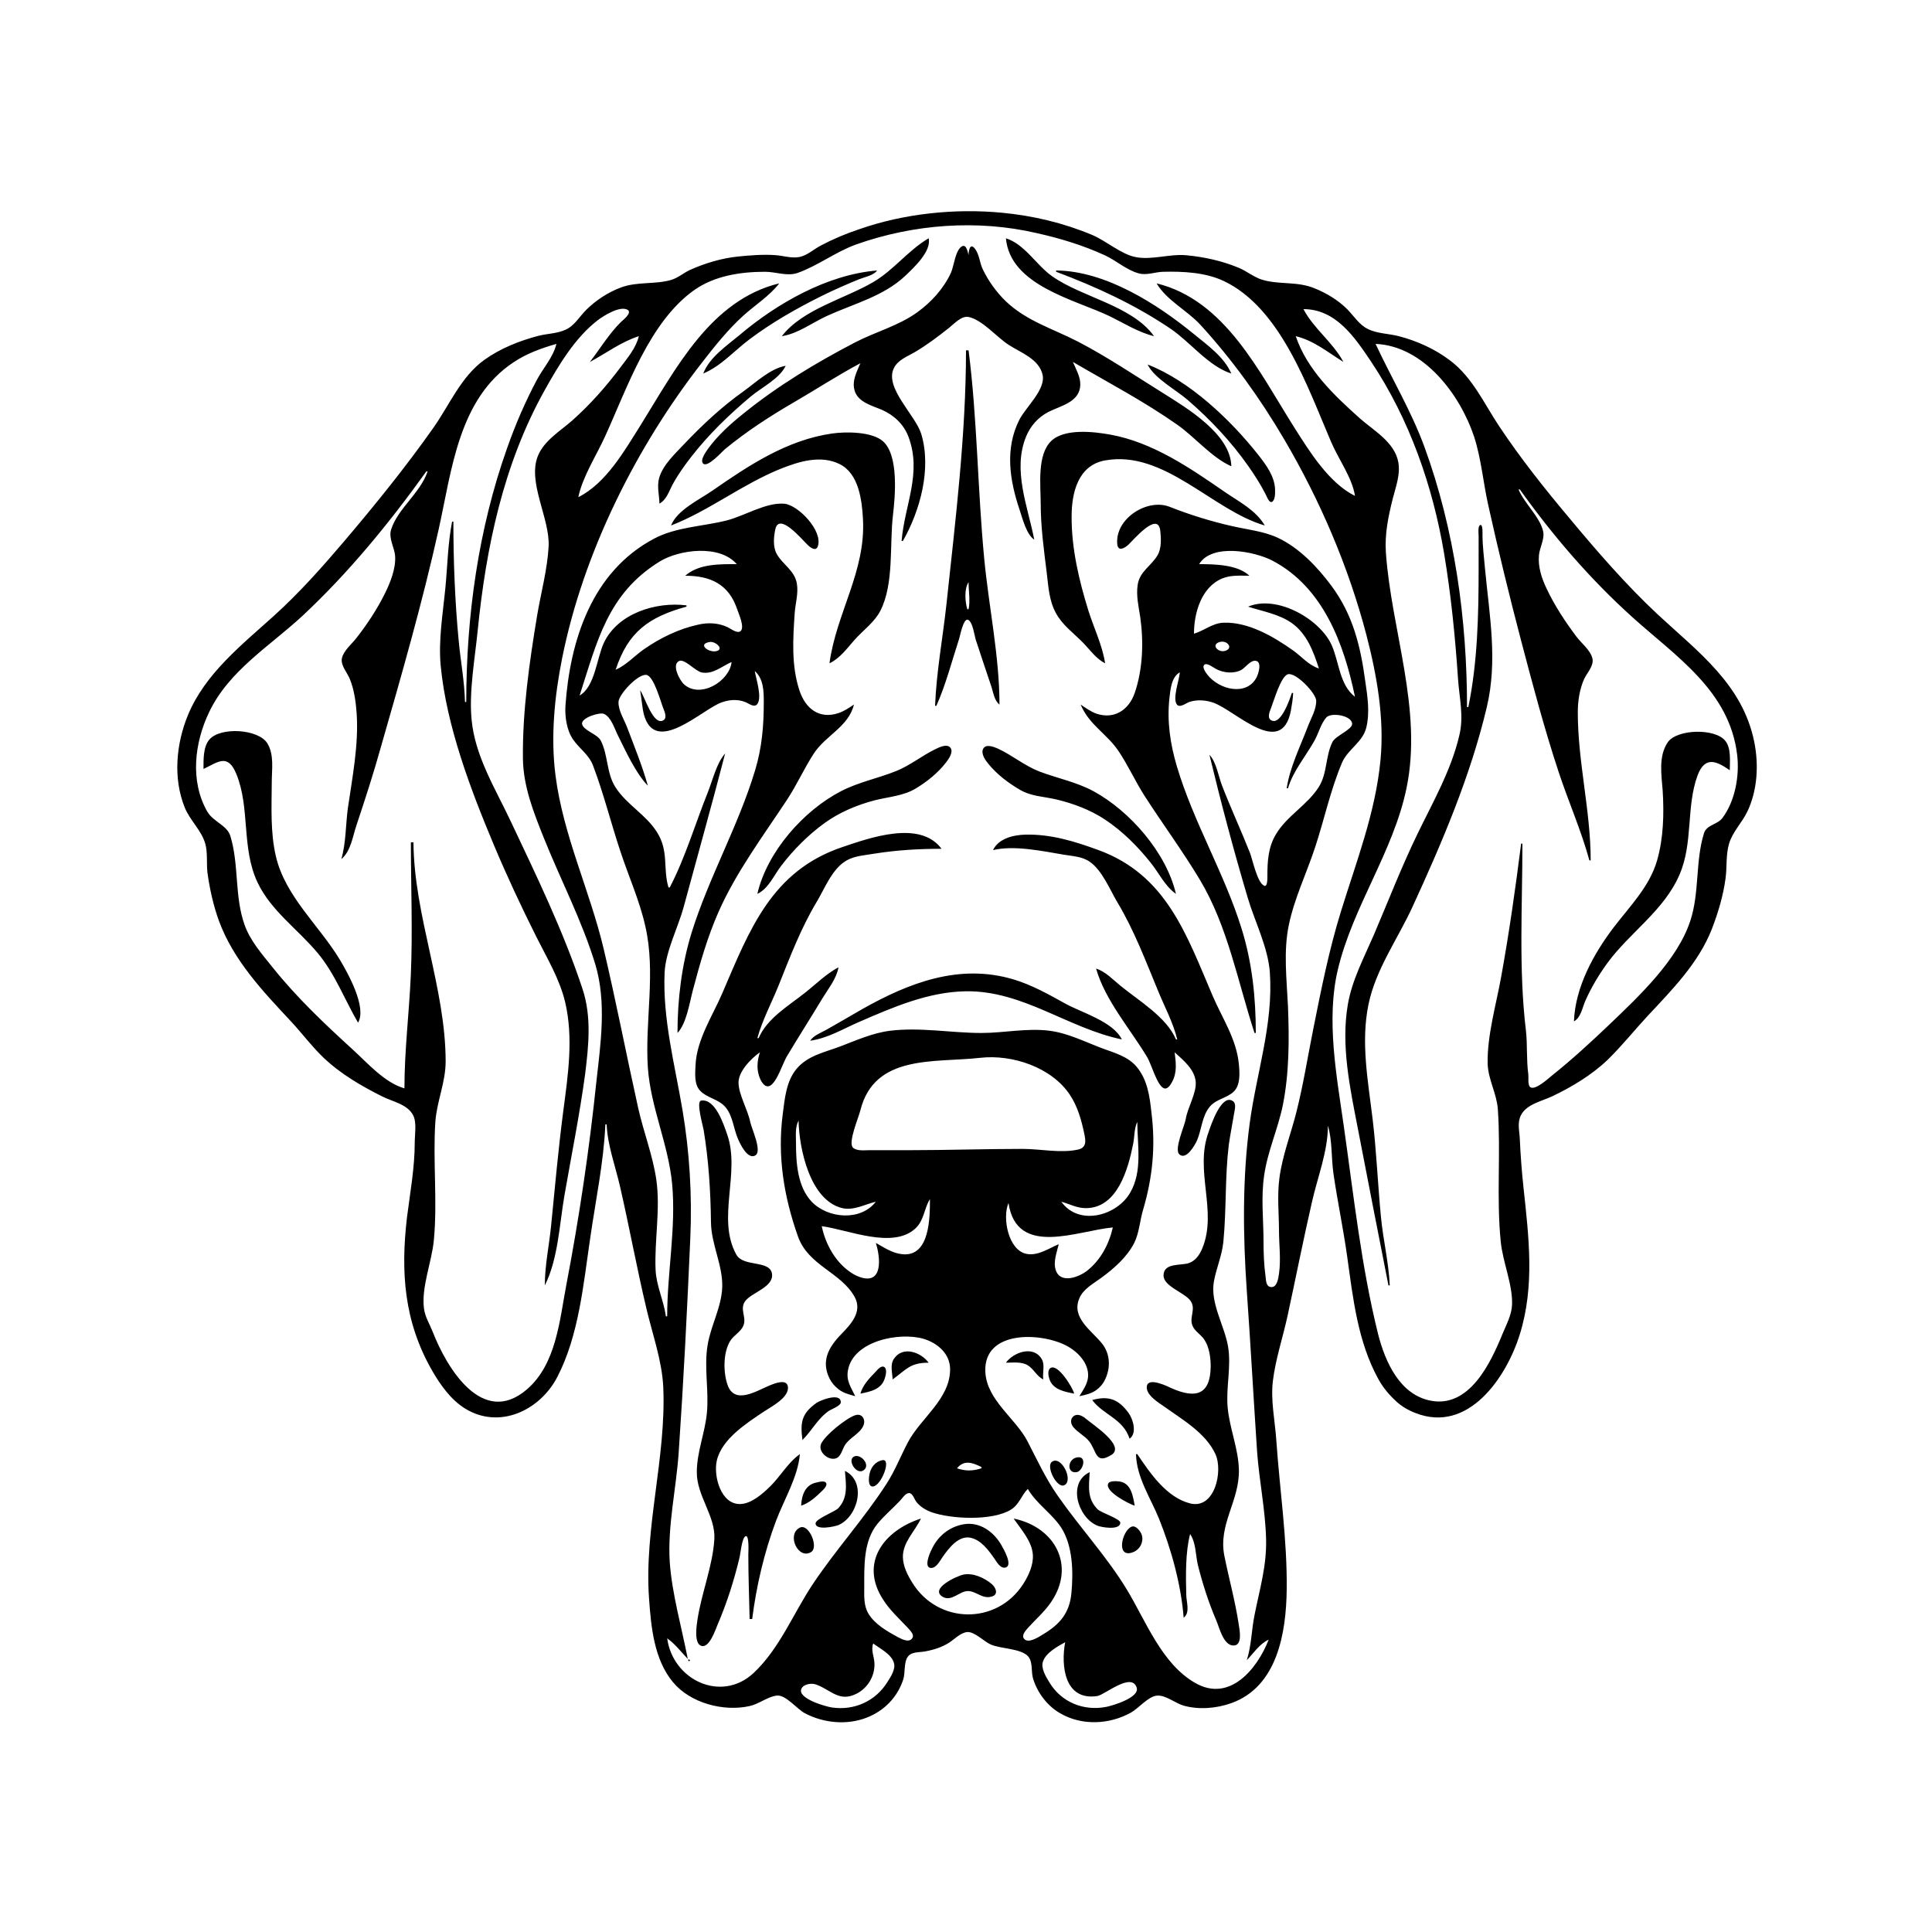 <?xml version="1.0" encoding="UTF-8"?>
<svg xmlns="http://www.w3.org/2000/svg" xmlns:xlink="http://www.w3.org/1999/xlink" width="1500pt" height="1500pt" viewBox="0 0 1500 1500" version="1.1">
<g id="surface1">
<path style=" stroke:none;fill-rule:nonzero;fill:rgb(0%,0%,0%);fill-opacity:1;" d="M 470 873 L 471 873 C 471.703 889.352 477.719 905.18 481.348 921 C 488.594 952.578 494.41 984.473 501.883 1016 C 506.598 1036 514 1056.453 514.961 1077 C 517.355 1131.695 500 1186.449 503.91 1241 C 505.449 1263 507.777 1288.359 522.469 1306 C 536 1322.332 561.73 1329.109 582 1324.574 C 589.242 1323 595.871 1317.371 603 1316.449 C 610 1315.535 618.793 1327 625 1330.215 C 639.523 1337.828 657.547 1339.574 673 1333.535 C 686.469 1328.27 696.719 1317.832 701.25 1304 C 703 1298.633 701.531 1290.801 704.859 1286.227 C 707.758 1282.246 713.676 1283.023 718 1282.195 C 724.652 1281 731.227 1279 737 1275.289 C 741 1272.695 745.672 1267.762 750.715 1267.141 C 756.281 1266.457 763.949 1274.379 769 1276.691 C 776.805 1280.266 793 1279.719 798.438 1286.227 C 802 1290.766 800.48 1297.68 802 1303 C 805.254 1314 813 1324.371 823 1330.121 C 839.805 1340 861.238 1339 878 1329.688 C 884 1326.371 891.234 1317.32 898 1316.504 C 904.672 1315.695 912.641 1322.469 919 1324.254 C 930.855 1327.582 944.477 1326.418 956 1322.301 C 991.773 1309.527 998.598 1267.66 998.996 1234 C 999.453 1195.438 993.543 1156.445 990.91 1118 C 989.871 1102.824 986.414 1087.258 988.285 1072 C 990.352 1055.176 995.941 1038.551 999.574 1022 C 1006 992.367 1011.863 962.574 1018.652 933 C 1023 913.781 1030.945 894 1031 874 C 1034.465 885.609 1033.535 899 1035.27 911 C 1038.355 932.406 1042.859 953.59 1045.871 975 C 1050.477 1007.762 1054 1041.535 1070.312 1071 C 1073.867 1077.469 1078.578 1083 1084 1088 C 1088.332 1092 1093.527 1095 1099 1097.074 C 1140 1113.203 1169.59 1069.414 1179.973 1036 C 1191.684 998.32 1186.945 960.395 1182.836 922 C 1181.473 909.293 1180.52 896.758 1179.961 884 C 1179.691 878 1177.91 872 1180.77 866.016 C 1184.98 857.348 1197 855 1205 851.219 C 1220.223 844.035 1235.797 834.625 1248 823 C 1259 812.293 1268.594 800.266 1279 789 C 1298.18 768.508 1318.875 747.625 1329.188 721 C 1334 708.543 1337.926 695.266 1339.711 682 C 1340.902 673.152 1339.879 663.559 1342.441 655 C 1345.227 645.695 1352.559 638.672 1356.68 630 C 1364.512 613.512 1365.574 593.699 1361.996 576 C 1352.957 531.324 1318.488 506.242 1287 477 C 1262.227 453.832 1239.898 428 1218.246 402 C 1199 379.098 1180.547 355.828 1164 331 C 1152.242 313.355 1143.293 293.055 1126 280 C 1114.383 271.062 1100 264.602 1086 261 C 1078.32 259 1069 259 1062 255.43 C 1055.277 252.145 1051 245.18 1045.961 240.039 C 1038.906 233 1030 227.672 1021 224 C 1007.324 218.176 993.398 221.238 980 217.199 C 973.652 215.285 968 210.57 962 208.012 C 948.77 202.52 935.219 199.523 921 198.172 C 908.316 197 894.199 202 882 199.656 C 870.652 197.617 858.871 187 848 182.426 C 825.605 173.027 802 167.469 778 165.172 C 741.332 161.68 701.918 165.758 667 178 C 656.664 181.441 646.668 185.645 637 190.781 C 631.746 193.57 626.902 198.129 621 199.465 C 615 200.82 608 198.504 602 198.09 C 592.344 197.43 582.594 198.195 573 199.168 C 560.367 200.453 547.562 204.289 536 209.438 C 530.859 211.727 526.449 215.797 521 217.363 C 508.422 221 494.852 218.441 482 223.23 C 472 227 462.844 233 455.285 240.426 C 449.988 245.645 446 253 439 256.031 C 432.508 259 424.832 259 418 260.734 C 403.246 264.617 388.453 270.484 376 279.43 C 357.996 292.359 349 314.324 336.574 332 C 314.738 363 291 392.23 266.578 421 C 249.754 440.75 232.266 460.398 213 477.828 C 187.883 500.559 159.375 522.797 146 555 C 136.738 577.352 134.211 604.199 143.453 627 C 147.488 637 156.422 644.645 159.363 655 C 161.27 661.719 160.305 670 161 677 C 162.703 689.766 165.625 703 170 715 C 181.289 745.652 204 769.539 225.91 793 C 234.43 802.16 241.949 812.297 251 821 C 264.367 833.766 280.531 843.184 297 851.398 C 304.934 855.355 316.48 857.367 320.82 866 C 323.668 871.664 322 880.809 322 887 C 322 906.395 318.457 925.773 316 945 C 311 987.543 313.625 1026 335.426 1064 C 341.762 1075.062 349.984 1086.695 361 1093.531 C 387.645 1110.07 419.227 1095.121 432.742 1069 C 449.496 1036.621 453 996.633 458.27 961 C 462.438 932.074 468.746 902.18 470 873 M 1052 385 C 1031.766 375 1016.691 350.516 1004.945 332 C 977.566 288.828 951.336 233.141 898 220 C 905.609 233.059 921.664 241 931.828 252.004 C 956.746 279.215 978.301 309.188 996.988 341 C 1024.875 388.473 1046.891 439.703 1060.883 493 C 1069 524.199 1074.914 557.609 1071.828 590 C 1067.926 631.027 1053 669 1041 708 C 1031.789 737.723 1025.699 768.508 1019.602 799 C 1015.336 820.32 1011.902 842 1006.625 863 C 1002.285 880.355 995.562 897.164 993.285 915 C 991.551 928.586 992.934 941.461 993 955 C 993 966.461 994.621 977.586 993 989 C 992.516 992.398 991.441 1000.59 986 999.109 C 982.793 998.18 982.953 993.727 982.574 991 C 981.355 982.176 981 973 981 964 C 981 947 978.957 930.07 981.43 913 C 984 894.168 992.199 876.613 995.996 858 C 1001 833.035 1001 806.395 999.961 781 C 999 760.172 996.344 738.645 1000.664 718 C 1004.988 697.363 1014.406 678 1021 658 C 1028.203 636.18 1033 613.16 1042 592 C 1046.551 581.629 1057.965 576.297 1060.762 565 C 1063.652 553.305 1061.766 540.723 1060 529 C 1056.328 501.727 1050.473 477.477 1033.844 455 C 1023 440.348 1008.754 425.305 992 417.488 C 981.309 412.504 968.449 411.156 957 408.574 C 940.34 404.82 923.867 399.715 908 393.449 C 891 386.777 866 402.324 867.398 422 C 867.828 428.598 872.824 425.77 876 423 C 880 419.215 899 396.574 900.824 412.004 C 901.516 418 901.852 425.703 898.773 431 C 893.875 439.418 884.836 443.609 883.301 454 C 882 462.16 884 471 885.27 479 C 888 498.273 887.355 519.422 880.996 538 C 876.406 551.41 864.828 558.801 851 554 C 846.633 552.348 842.812 549.57 839 547 C 845.582 562.809 859.219 569.516 868.328 583 C 875.895 594.195 881.383 606.645 888.691 618 C 902.73 639.809 918.203 660.754 931.551 683 C 953.27 719.195 961 762.258 974 802 L 975 802 C 975 774.488 972.18 747.398 963.973 721 C 950.527 677.727 926.684 638.5 913.723 595 C 908.586 577.766 905.934 560 907.949 542 C 908.719 535.168 909.473 525.703 916 522 C 915.762 527.559 909.824 543 914 547.289 C 916.199 549.57 920.812 546 923 545.129 C 928.98 543 936 543.449 942 545.547 C 959.324 551.652 994.785 589 1002.191 552 C 1003 547.418 1003.801 542.668 1004 538 L 1003 538 C 1001.512 542.398 994.34 564.168 986.605 559 C 983.801 557.016 985.797 552.336 986.734 550 C 988.852 544.723 994.367 525 1000 523.461 C 1006.332 522 1021.68 538.199 1021.902 544 C 1022 551 1017.789 557.734 1015.426 564 C 1009.645 579.312 1001.398 595.746 999 612 L 1000 612 C 1003.805 598.824 1013.898 587 1020.574 575 C 1023.754 569.34 1025.402 562.133 1029.637 557.148 C 1033.363 552.762 1049.793 555.477 1049.793 562.109 C 1049.793 566.406 1036.93 571.316 1034.559 576 C 1028.969 587.047 1030.629 600.371 1023.906 611 C 1014.891 625.254 999 633.426 990.477 648 C 984.582 658 984 668.801 984 680 C 983.992 681.203 984.293 689.035 981.422 687.652 C 976 685.094 972.527 667.359 970.398 662 C 963.477 644.551 955.594 627.508 948.812 610 C 945.988 602.711 944.367 591.656 939 586 C 947.941 623.137 957.836 660.324 968.723 697 C 974.227 715.559 984.551 735.617 985.91 755 C 988.703 795 975.539 833 970.281 872 C 964.52 914.785 965 959.02 968 1002 C 970.941 1043.656 973.223 1085.34 976 1127 C 977.648 1149.656 982.43 1172.297 982.984 1195 C 983.496 1216 978 1233.746 974 1254 C 971.637 1265.695 971.645 1277.527 968 1289 C 973.328 1283.43 977.875 1276.324 985 1273 C 976.191 1295.699 954.734 1322 928 1306.66 C 901.875 1291.801 889.656 1258.461 874.797 1234 C 859.324 1208.527 838.766 1186.391 821.719 1162 C 812 1148.277 805.391 1133.785 797.742 1119 C 788.367 1101 765.996 1087 765 1065 C 763.617 1032.602 808 1034.309 828 1044.785 C 836.613 1049.301 845.582 1058.395 844.773 1069 C 844.355 1074.496 840.789 1079.441 838 1084 C 842.5 1083.07 847.18 1082.055 850.996 1079.352 C 854 1077.219 856.496 1074.34 858 1071 C 862.453 1061.766 861.953 1051 855.531 1043 C 847.461 1033.008 831.551 1023.062 837.996 1008 C 841 1000.754 848.941 996.586 855 992.117 C 864.746 985 875 976.035 880.621 965 C 884.531 957.129 885 947.422 887.574 939 C 894.883 914 897.25 890 894 864 C 892.633 851.281 890.941 838.227 882.332 828.09 C 875.668 820.242 865.289 817.426 856 814 C 842.602 809 829.344 802.152 815 800.289 C 797.445 798.008 779.555 802 762 802 C 738.297 802 714.637 797.375 691 800.285 C 677.324 802 664.766 807.762 652 812.574 C 639.93 817.125 626.977 819.562 618.328 830 C 610.375 839.602 609.262 853.113 607.719 865 C 603.465 897.746 608.598 929.059 619.547 960 C 627.594 982.738 653 987.719 663.582 1007 C 669.801 1018.438 660.57 1028.242 653 1036 C 643.453 1045.816 637.395 1056.562 643.914 1070 C 645.555 1073.379 648 1076.289 651 1078.605 C 654.816 1081.602 659.434 1082.703 664 1084 C 660.707 1077.035 656.895 1072.16 658.328 1064 C 662.371 1041 698.195 1034 717 1039.441 C 727.891 1042.688 737.621 1051 737.66 1063 C 737.734 1086.246 714.691 1101.051 704.785 1120 C 699.195 1130.688 694.879 1141.801 688.309 1152 C 670.828 1179.141 648.898 1203.137 631 1230 C 615.855 1252.73 605.297 1280.02 585 1299 C 559.898 1322.273 522.355 1304.32 518 1272 C 524.246 1276.402 528.754 1282.52 534 1288 C 529.289 1263.715 521.773 1237.59 520 1213 C 518.168 1185 524.992 1156 526.91 1128 C 530.723 1072.379 533.523 1016.688 535.961 961 C 537.402 928.094 535.391 894.457 529.918 862 C 523.941 826.535 514.395 791.258 516 755 C 516.785 738.566 526.512 720.012 530.848 704 C 541.598 664.309 552.699 624.805 563 585 C 556.375 592.359 553.281 605.805 549.602 615 C 539.93 639.156 532 666.039 520 689 L 519 689 C 514.547 674 519.477 660.766 510 646 C 501.496 632.379 486.301 624.633 477.711 611 C 470.797 600.027 472.207 586.332 466.441 575.004 C 463.77 569.754 452.707 567.203 451.922 562.027 C 451.207 557.324 465.504 552.742 468.957 554.273 C 474.547 556.75 477.203 566 479.754 571 C 485.836 583.133 493.559 600.355 503 610 C 498.629 594.594 492.672 580 487 565 C 484.734 558.828 479.992 551.781 480.203 545 C 480.395 539 495.387 523 501.891 524 C 507.715 525 513 545 514.996 550 C 515.895 552.324 518 557 515.395 559 C 507.211 564.727 500.215 539.641 497 536 C 498.172 542.281 498.469 549 500 555 C 508.871 586.738 544.848 551 560 545.441 C 566.277 543.152 572.711 542.645 579 545.219 C 581.496 546.242 585.676 549.73 587.973 546.629 C 591.855 541.387 587 527 586 521 C 592.832 527 593 536.594 593 545 C 593 563.426 591.629 580.246 586.281 598 C 573.246 641.273 550.43 681 537 724 C 529.242 749.043 526 776 526 802 C 533 794.59 535.293 778.809 537.883 769 C 543.332 748.371 549.219 727.547 557.863 708 C 571.543 677.059 592.453 649.125 610.996 621 C 618.648 609.395 624.312 596.625 631.863 585 C 640.938 571.031 658.922 564.156 663 547 C 659.176 549.578 655.414 552.164 651 553.637 C 635.914 558.664 625.258 550 620.672 536 C 614.293 516.645 615.66 496 617 476 C 617.551 468.324 620 460.754 618.672 453 C 616.879 442.785 607.684 438.43 603 430 C 600 424.414 600.668 417.02 601.938 411.004 C 604.848 397.242 622.801 419.09 627 423 C 629 425 633.578 428.578 635 424 C 638.914 412 619.73 392.109 609 391.105 C 594.926 389.793 577.707 400.695 564 404.129 C 545.59 408.734 525 409.141 508 418.121 C 459.461 443.707 442.539 497.332 439 548 C 438.512 556.484 440 567 444.852 574 C 449.672 581.156 457 585.668 460.293 594 C 468.66 616 474.266 638.793 481.668 661 C 488 680.328 496.535 699.098 501 719 C 509.359 755 500.598 792.668 503 829 C 505.195 859.727 518.902 888.371 521.828 919 C 525 953.473 518 987.586 518 1022 L 517 1022 C 515.355 1009.797 509.586 998.449 509 986 C 508 963 512.855 939 509.57 916 C 506.832 897 499.602 878.816 495.426 860 C 486.328 819.039 478.434 778 468.766 737 C 458 691.52 437.246 648.691 431.285 602 C 427.438 572 430.516 540.668 436.449 511 C 452.883 429 494 346.797 545.426 281 C 555 268.621 565.348 255.715 577 245.172 C 586 237 597.59 229.691 605 220 C 551.668 233 524.629 286.32 497.426 330 C 485 349.711 470.57 375.258 449 386 C 452.355 370 462.863 354 469.691 339 C 486.844 301.539 504 250 539 225.211 C 554.781 214.094 575 211.008 594 211.008 C 602.184 211.008 611 214.629 619 212 C 634.77 206.488 648.93 195.414 665 189.691 C 709.465 174 758.875 170.281 805 181 C 823.184 185.07 841 190.461 858 198.309 C 866.805 202.383 874.555 209.641 884 212.207 C 890 214 896.82 211.164 903 211.016 C 918.5 210.637 935.766 211.438 950 218.121 C 994.312 239 1015.383 301 1033.422 343 C 1039 356.156 1049.895 371 1052 385 M 721 185 C 705 194.434 693.969 209.648 678 219 C 655.922 232 623.215 240 607 261 C 619.426 259.137 630.719 250.473 642 245.309 C 662.723 235.82 686 230.129 703 214 C 709.48 207.773 723.305 195.133 721 185 M 781 185 C 784.215 221.578 834.191 232.512 861 245.254 C 872 250.555 883.984 258.145 896 261 C 878.809 237.117 840.316 231.012 817 214.562 C 804.664 206 795.801 189.723 781 185 M 668 282 C 665.223 288.676 661.371 295.469 663.434 303 C 665.996 312.367 677.355 315 685 318.312 C 694.238 322.512 701.621 329.383 705.293 339 C 716 367.445 702.297 392 700 420 L 701 420 C 714.477 396.32 723.324 363.816 715.277 337 C 710.902 322.414 686.641 301.223 693.922 286.004 C 697 279.477 704 277.031 710 273.547 C 719.434 268 728.426 261.246 737 254.398 C 740.84 251.336 746.535 245 752 246.094 C 762.473 248.184 774 261.832 783 267.656 C 792.461 273.812 806.688 278.652 809.465 291 C 812 302.547 796.254 316.23 791.371 326 C 780 348.559 783.941 373.074 791.668 396 C 793.926 402.703 796.957 415.008 803 419 C 797.984 393.137 786 365.016 796.629 339 C 800 330.715 805.988 324 814 319.809 C 823.523 315.004 838.219 312.266 838.734 299 C 838.984 292.617 835.363 286.684 833 281 C 860.324 297 888 311.473 914 329.723 C 927.727 339.355 940.809 355.32 956 362 C 955.469 337.105 921.789 317 903 305.191 C 881.426 291.746 859.57 277 837 265.258 C 817.598 255.246 797.223 249.383 781 234 C 773.734 227 767.309 218.098 762.984 209 C 760.609 204.004 760.391 197.66 757 193.168 C 753 188 752 195 752 198 C 751.316 196.016 750.48 189.508 747 191.176 C 741.621 194 740.629 207 738.219 212 C 732.484 224.234 722.941 234.715 712 242.57 C 697.363 253.086 679.82 257.57 664 265.785 C 633.805 281.465 603.434 299.762 577 321.262 C 567 329.273 557.676 337.688 550 348 C 548.625 350.105 542.992 357.227 546 360 C 549.641 363.086 560.508 350.664 563 348.613 C 579.5 335.035 597.547 323.293 616 312.574 C 633.344 302.504 650.301 291.422 668 282 M 546 290 C 560 284.117 570 272.367 582 263.375 C 598.98 250.613 618 239.734 637 230.246 C 646.824 225.336 656.801 221 667 216.801 C 671.445 215.023 678 214 681 210 C 642.191 213.168 603 235.684 574 260.273 C 564 268.629 550.738 277.508 546 290 M 820 210 L 820 211 C 851.332 222.824 881 236.402 909 255.344 C 924.195 265.684 938.328 284.406 956 290 C 950.344 277.062 937.621 268.133 927 259.426 C 898.5 236.062 858.387 210.316 820 210 M 458 281 C 470.742 274.219 482 265.512 496 261 C 493.82 270.098 487.383 277.645 481.871 285 C 470.668 300 458 314.367 444 326.715 C 434.773 334.809 422.391 342.117 417.613 354 C 409.375 374.496 426.91 402.262 425.961 424 C 425 442.18 420 460.105 417 478 C 411 514.316 405.566 552.176 406 589 C 406.258 610.379 414.18 630.445 422 650 C 435.215 683.031 451.992 715 462.281 749 C 471 778.34 466.367 810.109 463 840 C 457.57 892.246 449.695 945.383 439.805 997 C 434.477 1024.781 431.992 1059.082 409 1078.789 C 374.473 1108.387 346.773 1061.785 335.938 1034 C 333.641 1028.113 329.977 1022.367 329.184 1016 C 327 999.352 335.227 979.832 336.828 963 C 339.742 932.438 335.996 901.586 338 871 C 339.199 854.805 346 840.379 346 824 C 345.91 767 321.473 711.191 321 654 L 319 654 C 319 688.387 320.465 722.613 318.961 757 C 317.676 786.332 314 815.602 314 845 C 298.527 840.535 285.562 825.547 274 815 C 251.848 794.785 230.367 774.496 211.602 751 C 203.41 740.746 194.316 730.531 189.863 718 C 181.938 695.684 185.695 671.395 178.824 649 C 176.266 640.652 165.465 638.047 160.871 630 C 147.398 606.395 151 576.688 162.32 553 C 177.633 520.703 209.715 501.465 235 478 C 271 444.34 302.316 406 331 366 L 332 366 C 326.223 383 309 394.602 303.703 411 C 301.426 418 306.402 425.125 306.789 432 C 307.332 441.641 302.953 452.551 298.73 461 C 292.754 473 285.254 484.426 277 495 C 273.516 499.672 266.746 505.07 265.477 511 C 264.285 516.551 269.57 522.148 271.547 527 C 274.996 535.469 276.289 545 276.91 554 C 278.574 578.312 273.48 604 270 628 C 268.383 640.555 268.57 655 265 667 C 272.305 661 273.777 649.672 276.668 641 C 283.523 620.434 290.168 600 296 579 C 312 523.289 328 467.609 340.574 411 C 350.785 365.027 355.996 309.348 399 281.078 C 409 274.441 420.434 270.281 432 267 C 429.516 277.363 421.711 285.719 416.781 295 C 407.742 312.02 400 330 393.691 348 C 371.32 411 362 478.527 362 545 L 361 545 C 360.68 529.426 357.652 513.52 356.172 498 C 353.23 467.25 352 436 352 405 L 351 405 C 347.699 422.027 347.465 438.832 345.828 456 C 343.922 476.07 340.238 496.781 342.172 517 C 346.625 563.637 365.422 613.094 383.426 656 C 393.52 680.055 404.586 703.676 416.246 727 C 424.449 743.406 434.504 760 438.766 778 C 445.398 806.027 440.945 835 437.281 863 C 433.426 892.602 430.801 922.32 427.832 952 C 426.293 967.359 423 982.523 423 998 C 433.371 977.359 434.336 950.496 438.25 928 C 443.715 896.613 450 865.621 454.281 834 C 457 812.012 459.398 789.48 452.328 768 C 437.699 723.559 416.191 679.281 396.219 637 C 384.52 612.234 368.824 587 366.172 559 C 364 537.238 368.652 511.781 370.832 490 C 377.324 425.043 390.762 360.504 422.859 303 C 433.566 283.816 446.363 262.27 464 248.68 C 468.363 245.316 481.492 237 487.352 240.605 C 491 243 483.434 248.703 482 250.09 C 472.746 259.277 465.914 270.703 458 281 M 1078 998 L 1079 998 C 1078.242 980.402 1073.871 962.59 1072.172 945 C 1069.723 919.703 1068.742 894.242 1065.715 869 C 1062.188 839.598 1056.426 809.465 1062.449 780 C 1068 752.695 1085.227 729 1096.691 704 C 1119.598 654.113 1141.656 602.633 1154.348 549 C 1162.895 513 1156.445 478.254 1153 442 C 1152.238 433.004 1151 424.047 1151 415 C 1150.996 414.094 1151.395 407 1149.285 407.633 C 1147.195 408.352 1148 414.379 1148 416 L 1148 442 C 1147.984 477.539 1147.188 514.172 1140 549 L 1139 549 C 1139 481.035 1129.371 411.098 1105.945 347 C 1095.66 319 1080.578 294 1068 267 C 1105.586 268.641 1133.68 306.562 1144.484 339 C 1150 356.047 1151.531 374.477 1155.426 392 C 1163.223 427.109 1171.738 462.211 1180.883 497 C 1189.863 531.156 1198.926 565.449 1210 599 C 1217.578 622 1227.648 644.734 1234 668 L 1235 668 C 1235 629.398 1224.984 591.633 1225 553 C 1225 544.238 1226.391 535.02 1230 527 C 1232.355 522.199 1237.754 516.664 1236.305 511 C 1234.676 504.629 1227.559 499.191 1223.734 494 C 1215 482.363 1206.965 470.098 1200.781 457 C 1196.953 449 1193.98 440.094 1194.844 431 C 1195.391 425.238 1199.227 418.734 1198.188 413 C 1196 401.676 1183.543 391 1179 380 L 1180 380 C 1205.703 416 1234.23 449.203 1267 478.828 C 1301.242 509.789 1342.762 536.215 1348.715 586 C 1350.645 602.141 1347.238 621.723 1337.363 635 C 1333.289 640.449 1325 640.215 1322.941 647.016 C 1316.176 668.738 1319.598 693 1312.328 715 C 1302.281 745.5 1272.656 773.297 1250 795 C 1235.637 808.691 1220.535 822.609 1205 835 C 1202.348 837.109 1191.781 847 1188 844 C 1186 842.277 1186.879 836.32 1186.574 834 C 1185 822.754 1186 811.238 1184.715 800 C 1179 752.625 1182 702.727 1182 655 L 1181 655 C 1176.652 689.391 1171.734 724 1165.574 758 C 1161.637 780 1154.57 803.695 1155 826 C 1155.434 838.105 1162 849 1162.91 861 C 1165.312 895.297 1161.727 929.703 1165.168 964 C 1166.762 980 1174.531 997.359 1173.957 1013 C 1173.664 1021 1169.363 1028.734 1166.398 1036 C 1157.207 1058.488 1140.777 1093.113 1111 1087.531 C 1086.797 1083 1075.488 1057.348 1070 1036 C 1056.836 983.09 1050.98 928 1043.27 874 C 1037.734 835.254 1029.523 791.645 1038.652 753 C 1050.277 703.801 1081.723 661.527 1091.996 612 C 1104.688 550.824 1080.27 489.711 1076 429 C 1075 414.672 1077.875 400.82 1081.375 387 C 1083.668 378 1087.336 368.5 1085.672 359 C 1082.945 343.461 1066.793 334.453 1056 325 C 1035.883 307 1014.859 287.188 1006 261 C 1020 264.328 1031 273.562 1043 281 C 1034.863 265.719 1019.75 255 1012 240 C 1037.273 240.004 1051.906 262 1064.668 281 C 1094.316 325.477 1112.473 377.457 1121.246 430 C 1126.617 462.156 1129.812 494.539 1132 527 C 1133 542.008 1136.672 556.023 1133 571 C 1126.676 598.129 1112.312 623.09 1100.258 648 C 1087.934 673.477 1077.684 700 1066.578 726 C 1059 743.48 1049.637 761.082 1046.434 780 C 1041 811.754 1048.188 845 1054.195 876 C 1062 916.68 1070 957.324 1078 998 M 750 272 C 750 337.305 741.785 404.074 734.836 469 C 732 495.168 727 521.73 726 548 L 727 548 C 734.398 531.387 739 513.305 744.656 496 C 745.363 493.789 748 479.633 751.621 481.207 C 755.324 483 756.52 493.477 757.672 497 C 761.59 509.023 765.668 521 769.668 533 C 771.18 537.535 772 544.051 776 547 C 775.977 509.633 767.727 471.219 764.172 434 C 759 380.184 758.805 325.555 752 272 L 750 272 M 669 281 L 668 282 L 669 281 M 891 283 C 896.23 293.723 912.945 302.605 922 310.426 C 939.699 325.711 955.82 342.832 969.277 362 C 974.23 369.051 978.848 376.32 982.754 384 C 983.395 385.262 985.344 390.715 987.512 389.652 C 990.211 388.332 990 382.43 989.957 380 C 989.617 369.727 982.898 360.762 976.789 353 C 955.445 326 923.695 295.684 891 283 M 512 391 C 517.512 388 519.43 381.309 522.309 376 C 526.324 368.598 531.266 361.645 536.426 355 C 550 337.477 566 322 583 307.754 C 591.355 300.77 605.293 294.008 610 284 C 597.957 286.148 586.727 297.062 577 304 C 560 316.102 545.227 330 530.965 345 C 523.996 352.379 514.68 361 511.789 371 C 509.898 377.574 511.863 384.355 512 391 M 521 408 C 550.504 396.535 576.254 376 606 364 C 620.227 358.324 637.215 353 652 360.379 C 666.762 367.773 669.215 388.27 670 403 C 672.293 443.535 649.238 476.145 644 515 C 652.219 511 657.348 503.746 663.285 497 C 669.934 489.449 679 483.133 683.621 474 C 694.203 453 690.582 423 693.285 400 C 695 385.395 697.902 353.727 685.605 342.648 C 677 335 656.602 335.062 646 336.578 C 611 341.59 581.484 361.25 553 381 C 542.805 388.035 525.703 396 521 408 M 858 515 C 855.949 501.117 849.188 487.391 845 474 C 837.691 450.395 831.883 425.824 832 401 C 832 382.5 837 361.25 858 357.465 C 904 349.16 941.477 396.328 982 408 C 975 396.047 962 389.57 951 382 C 923.898 363.297 895 343.398 862 337.426 C 849.254 335.121 826.527 332.477 816.215 342.34 C 804.945 353.121 808 377 808 391 C 808 409.059 810.508 427.09 812.715 445 C 814 455.719 814.516 466.285 819.801 476 C 824.949 485.473 833.57 491.504 840.91 499.039 C 846.406 504.684 850.859 511.297 858 515 M 1179 378 L 1178 379 L 1179 378 M 572 438 C 558.797 438 542.613 437.637 532 447 C 551.566 447 565.766 453.488 572.332 473 C 573.469 476.371 578.375 487 574.973 490 C 572.461 492.172 567.238 488.055 565 487 C 557.898 483.566 549.633 483.168 542 485 C 527 488.238 512.477 495.355 500 504.039 C 492.57 509.211 486.363 516.328 478 520 C 487.555 490.641 503.812 479 533 471 L 533 470 C 509.254 467 479.668 476.227 468.891 499 C 463.309 510.793 462 533.129 450 540 C 463.574 498.281 471.574 461.094 512 436.066 C 527.332 426.574 558.762 422.559 572 438 M 1052 541 C 1040 531.773 1039.691 514 1033.961 501 C 1025 480.797 991.52 461.496 969 471 C 980.328 474.684 993 476.719 1003 483.789 C 1014.781 492.227 1019.703 505.789 1024 519 C 1016 516.488 1010.605 509.73 1004 505.039 C 988.898 494.312 969.254 482.785 950 483.461 C 941.297 483.766 934.98 489.652 927 492 C 927 476 932.668 455.805 949 449.094 C 955.703 446.34 962.91 447 970 447 C 960.984 438.281 942.766 438 931 438 C 941 421.504 974.379 428.152 988 435.32 C 1027.398 456.051 1043.496 500 1052 541 M 752 452 C 752 458.695 753.395 466.559 752 473 L 751 473 C 749.285 467.203 748.484 457.148 752 452 M 551 498.438 C 555.523 497.676 562.75 504.246 555.938 505.594 C 550 506.734 541.281 500.082 551 498.438 M 947 498.438 C 952.953 496.758 958 503.539 950.941 505.387 C 945.539 506.785 940 500.41 947 498.438 M 568 514 C 566.484 528.785 544 542.613 531.215 531.441 C 528 528.734 521 516.055 527.316 513.176 C 531.523 511.242 539.934 521.266 545 522.141 C 553.699 523.641 560.527 517.219 568 514 M 974.773 513.035 C 980.172 513.664 976.961 523.34 975.559 526 C 971.777 533.172 964.719 535.75 957 534.816 C 949.773 534 942 529.652 937.531 524 C 936.387 522.52 932.988 518.004 935 516.137 C 937 514.258 942.211 518.375 944 519.332 C 949.891 522.484 957.973 523.328 964 520 C 967 518.145 970.852 512.582 974.773 513.035 M 158 597 C 169.242 591.766 176.801 584.547 183.523 601 C 194.34 627.457 187.289 658.191 199.891 685 C 210.262 707.066 231.438 721.621 246.715 740 C 260.215 756.238 267.484 776 278 794 C 285 782 270 755.414 263.797 745 C 247.766 718.445 221.566 696.113 214.234 665 C 209.789 646.121 210.906 626.254 211 607 C 211 597.184 213 586 207.52 577.039 C 200.566 566 171.184 564.113 162.512 574.227 C 157.648 580 158 590 158 597 M 1222 793 C 1227.434 790 1228.457 782.441 1230.863 777 C 1235.363 766.82 1241.23 757.012 1247.746 748 C 1265.191 724 1292 707.055 1304 679 C 1314.691 654.336 1308.98 626.48 1318 602 C 1323.812 586.645 1332.809 591 1343 598 C 1343 591 1344.234 581.02 1339.484 575.133 C 1331.543 565.289 1302.316 566.027 1295 576.094 C 1287.395 587 1290 601.738 1290.91 614 C 1292 632 1291.52 650.742 1286.574 668 C 1280.75 688.316 1265.363 703.641 1252.883 720 C 1237.176 740.594 1223 766.539 1222 793 M 588 694 C 596.676 690 600.992 679.312 606.664 672 C 616 659.805 627.492 648.238 640 639.156 C 651.543 630.777 665.207 625 679 621.375 C 689.762 618.648 701.309 618.016 711 612.176 C 719.656 607 728.289 600.043 734.473 592 C 736.438 589.438 740.445 584 737.957 580.602 C 735.289 577.035 728.898 580.344 726 581.758 C 715.703 586.777 706.633 594.234 696 598.547 C 681.742 604.328 666.754 607.145 653 614.258 C 623.758 629.387 595.547 661.398 588 694 M 913 694 C 905.621 662.129 877.195 629.586 849 614.309 C 835.766 607.141 820.953 604.277 807 599 C 795.504 594.535 786 586.445 775 581.324 C 772 580 765.496 577.219 763.352 581.316 C 761.371 585.105 765 590.246 767.328 593 C 774 601.219 782.902 608 792 613.242 C 800.562 618.32 810.535 618.418 820 620.652 C 833.285 623.793 846.578 628.777 858 636.355 C 871.539 645.34 883.465 657.32 893.551 670 C 899.953 678.047 904.465 688 913 694 M 590 817 C 587.668 824 587.211 831.238 590.352 838 C 591.633 840.75 594.188 844.727 597.777 843 C 603.305 840.125 607.766 825.391 611 820 C 620 805 629.508 790.066 638.602 775 C 643.188 767.398 649.406 760 651 751 C 641.383 756.145 633.531 764.074 625 770.789 C 612.184 781 595.703 790.465 589 806 L 588 806 C 592 791.746 599 778.723 604.551 765 C 613.461 742.727 621.809 720.652 634.199 700 C 640.465 689.559 646 674.68 657 668.227 C 663.422 664.406 671.773 664 679 662.754 C 696.289 660 713.512 659 731 659 C 714.301 636.391 675 650.586 654 657.668 C 599 676.176 581.887 722.02 560.852 771 C 553.203 788.805 540.918 807.086 540 827 C 539.766 833.219 538.836 841.723 543.418 846.66 C 549 852.715 558.168 853.184 563.605 860.016 C 568.973 866.758 569.551 876.262 572.871 884 C 574.555 888 580.449 900.742 586.551 897 C 591.844 893.621 583.438 876 582.449 871 C 580.574 861.676 573.645 850 573.398 841 C 573 832 583.227 821.785 590 817 M 771 660 C 787.465 656.082 809.461 660.812 826 663.586 C 832.543 664.684 840.352 665 845.961 669 C 855.871 675.738 861.758 691 867.801 701 C 880.648 722.539 889.473 746 899 769 C 904 781.367 910.906 794 914 807 L 913 807 C 905.754 789.711 884.184 777 870 765.391 C 864 760.559 858.426 754.371 851 752 C 858 776.719 877.762 799.145 890.801 821 C 893.82 826.066 898.297 842.414 903.402 844.824 C 906.438 846.258 908.902 842.117 910 840 C 914 832.75 912.992 825 912 817 C 918.66 823.141 927.574 830.168 928.359 840 C 929 848.793 922 860 920.566 869 C 919.684 874.23 911.387 892.328 915.617 896.215 C 921 901.188 928 888.695 929.547 885 C 932.988 876.586 933.285 866.258 939.391 859.094 C 944.395 853.223 952.395 852.684 957.773 847.609 C 963.223 842.473 962.492 833 961.828 826 C 959.961 806.664 948.879 790.41 941.426 773 C 921.207 725.754 905.645 679.359 853 660.055 C 834.297 653.195 816 647.523 796 648.016 C 786.734 648.242 775.234 651 771 660 M 629 808 C 642.508 806.18 654.668 798.773 667 793.426 C 693.367 782 720.711 770.051 749.91 769.629 C 794.254 769 829.18 798.344 871 807 C 864 793 839.941 786.312 827 779.141 C 814.297 772.098 800.984 764.621 787 760.438 C 744.84 747.82 705.68 763 669 783.719 C 659.969 789 651 794.148 642 799.281 C 637.664 801.746 631.77 803.773 629 808 M 761 821.285 C 786 818.449 816.504 828.684 830.645 850 C 836.656 859.066 839.562 869.457 841.789 880 C 842.965 885.57 843.848 891 836.996 892.516 C 823.527 895.516 807.715 892 794 892 C 764.695 892 735.367 893 706 893 L 675 893 C 671.18 893 665.52 893.828 662.359 891.141 C 658 887.445 666.785 867.344 668 862 C 679 818.234 725.617 825.289 761 821.285 M 582 1257 L 584 1257 C 587.254 1231.277 593.336 1205.305 602.426 1181 C 608.602 1164.48 619.551 1146.758 621 1129 C 611.789 1135.508 606 1146.129 598 1154 C 592.184 1159.668 583.648 1167.355 575 1167.723 C 559.586 1168.375 553.812 1145.828 556.527 1134 C 560.387 1117.195 579.637 1105 593 1096 C 598.699 1092.184 613.43 1084.816 611.629 1076.148 C 610.441 1070.441 601.25 1074.145 598 1075.453 C 587.82 1079.547 570.301 1091.277 564.789 1075 C 561.477 1065.215 561.371 1050 566.996 1041.004 C 569.801 1036.531 575.344 1034.012 577.258 1029 C 579.77 1022.418 573.953 1016.398 578.652 1010.094 C 583.598 1003.457 600.797 999.332 599.379 989.004 C 597.867 978.027 577 984 571.648 974 C 556.246 946.152 574.941 910.723 564.656 881 C 562 873.406 555.453 852.711 544.332 854.508 C 540.289 855.16 545.703 873.754 546.246 877 C 550.219 900.773 551.711 925 551.996 949 C 552.199 966.098 561.188 982.211 560.742 999 C 560.324 1014.613 552 1028.805 549.434 1044 C 546.422 1061.789 550.527 1079.242 548.828 1097 C 547.352 1112.48 541 1127.367 541 1143 C 540.875 1161.324 555.688 1177.184 554.621 1195 C 553.398 1215.426 544.766 1236.613 541.59 1257 C 540.887 1261.516 538.629 1275.535 544.227 1277.742 C 550.688 1280.293 555.543 1265.027 557.281 1261 C 564.383 1244.527 569.785 1227.387 574 1210 C 574.867 1207.031 575.938 1193.504 579 1192.633 C 581.84 1192 581 1205.312 581 1207 C 581 1223.707 581.656 1240.375 582 1257 M 883 1129 L 882 1129 C 882.367 1147 893.305 1163 899.801 1179 C 909.449 1203 916.949 1230.223 919 1256 C 924.27 1252 921 1243.66 921 1238 C 920.652 1223.219 920.293 1205.324 924 1191 C 928.637 1198 928.176 1207 930 1215 C 933.699 1229.625 938.332 1244.164 944.281 1258 C 946.645 1263.496 949.695 1276.789 956.996 1277.535 C 965.168 1278.363 962.363 1265.305 961.727 1261 C 959 1243.059 954.172 1225.746 950.602 1208 C 945.645 1183.371 962.473 1165.391 961.871 1141 C 961.469 1124.758 954.707 1109.168 953.172 1093 C 951.668 1077.211 956.191 1061 953.387 1045 C 950.547 1029 939.484 1011.574 942.465 995 C 944.355 984.484 948.785 974.789 949.828 964 C 952.246 939.023 951 914.004 954 889 C 955.172 880.633 956.902 872.32 958.246 864 C 958.656 861.445 959.934 857 957.398 855.043 C 948.434 848.371 940 874.051 938.32 879 C 927.27 909 945.332 940.168 933.547 969 C 931.492 974.02 928.355 978.82 923 980.656 C 916.914 982.738 903.637 980.27 903.379 990 C 903 998.758 919.816 1003.441 924.348 1010.004 C 928.734 1016.363 923.25 1022.422 925.742 1029 C 927.508 1033.652 932.34 1036.023 935 1040.039 C 938.875 1045.781 940 1054.211 939.98 1061 C 939.699 1083.371 928 1085.812 910 1078 C 906.555 1076.352 891.621 1069 890.426 1076.148 C 889.32 1083 899.508 1089 904 1092.141 C 918.258 1102.379 936 1112.438 943.676 1129 C 949.672 1142 943.227 1172.09 924 1167.238 C 905.676 1162.617 892.906 1143.684 883 1129 M 620 870 C 620.449 891.816 628.824 932.008 654 938 C 662.91 940.059 671.512 935 680 933 C 668.188 948.305 642.801 946.141 630.184 933 C 619 921.203 618 902.25 618 887 C 617.973 881.344 617.277 875.125 620 870 M 883 871 C 883 889.223 887.191 909.207 877.473 926 C 866.953 944.172 837.48 952 824 933 C 830.488 934.773 836 938 843 938 C 867.652 938 875.945 907.434 879.801 888 C 880.906 882.43 880.527 876.148 883 871 M 722 931 C 722 945.07 722 975.531 701 973.812 C 693 973.168 686.715 968.723 680 965 C 683.625 976.41 685.824 998.254 667 991.289 C 664.484 990.359 662.203 989.086 660 987.559 C 648.332 979.465 640.84 965.727 638 952 C 658.176 954.605 693.227 970.172 710.816 953.672 C 717.559 947.344 717.406 938.305 722 931 M 783 934 C 789.316 976.785 837.359 955.176 864 953 C 861 966 854.527 978.355 844 986.609 C 837.609 991.617 823.23 997.059 819.652 986 C 817.57 979.543 820.566 972.258 822 966 C 814.219 969.238 805.875 975.242 797 973.516 C 782.895 970.773 778 945.59 783 934 M 693 1071 C 704 1063.066 706.555 1058 721 1058 C 715.211 1050 700.879 1044.457 693.938 1055.133 C 690.902 1059.805 692.895 1066 693 1071 M 781 1058 C 786.473 1058 793 1057 797.961 1060.008 C 802.766 1063.004 804.824 1068.477 810 1071 C 809.215 1066.074 811.477 1059.695 808.82 1055.215 C 802.246 1044.121 786.637 1050.07 781 1058 M 668 1082 C 675.828 1080.48 684.445 1078.695 687 1070 C 687.691 1068 689 1062.629 686.41 1061.258 C 683.949 1060 681.234 1063.586 679.832 1065.043 C 674.953 1070.117 670 1075.121 668 1082 M 834 1082 C 832.949 1077.535 821.371 1058.434 815.59 1062.137 C 813 1063.742 814 1068.73 814.855 1071 C 817.621 1079 826.738 1080.59 834 1082 M 848 1087 C 856.602 1098.578 872 1101.445 877 1117 C 882.934 1112.809 879.801 1102 876.211 1097.016 C 868.262 1086.109 860.336 1083.523 848 1087 M 623 1118 C 630.645 1110.594 634.711 1101.273 644 1095.102 C 645.859 1094 652.793 1091.402 652.793 1088.742 C 652.793 1080.715 636.496 1087.379 634 1089.156 C 622.242 1097.531 621.27 1104.293 623 1118 M 664 1098.762 C 657 1101.094 640.469 1114.301 637.5 1121.004 C 634.844 1127.004 642.973 1134.188 648.895 1132.305 C 653 1131 653.918 1125.285 655.992 1122.004 C 659.723 1116.105 667.324 1113.379 670.273 1107 C 672.387 1102.395 669.508 1097 664 1098.762 M 834.227 1099.07 C 830.699 1101 831 1105.195 833.32 1108 C 836.777 1112.227 842 1114.578 845.605 1119.004 C 851.598 1126.641 850.281 1137.387 862.891 1129.582 C 873.938 1122.746 849.266 1106.648 844 1102.215 C 841.523 1100.129 837.602 1097.242 834.227 1099.07 M 662.605 1131.121 C 657.859 1134.324 665.301 1145.641 670.68 1141.379 C 676.312 1137 667.512 1127.812 662.605 1131.121 M 835.996 1131.551 C 828.664 1133.059 828.168 1144.109 835.82 1143 C 841 1142.125 844.387 1129.828 835.996 1131.551 M 684.941 1133.695 C 678.836 1135.051 675.559 1140.152 674.797 1146 C 674.492 1148.355 674 1154.648 678 1154.078 C 684.398 1153.184 692.504 1132.02 684.941 1133.695 M 816.605 1135.031 C 811.887 1138.703 820.809 1156.254 826.57 1153 C 833.59 1149 823.727 1129.5 816.605 1135.031 M 762 1139 L 762 1140 C 755.309 1142.121 749.695 1142.266 743 1140 C 748.52 1133.211 755 1135.527 762 1139 M 656 1142 C 656.812 1152.301 658.664 1162.59 650.812 1171 C 648 1173.789 633.207 1179.277 633.207 1182.715 C 633.207 1188.535 648.348 1185.172 651 1184.047 C 666 1177.613 673.262 1150.438 656 1142 M 846 1143 C 828.434 1151.266 836.965 1178.371 852 1184.516 C 855 1185.797 869.793 1188.406 869.793 1182.172 C 869.793 1179.203 854.82 1174.445 852.184 1171.816 C 843.695 1163.336 845.539 1153.711 846 1143 M 622 1169 C 628.188 1167.023 633.34 1162.309 637.953 1157.828 C 639.246 1156.578 643 1153.105 641.168 1151.043 C 639.641 1149.426 635.828 1150.582 634 1151 C 625.176 1152.648 622.371 1160.828 622 1169 M 881 1169 C 879.527 1161.418 878.285 1151.434 869 1150.191 C 867 1150 861.367 1149.422 860.348 1152 C 857.801 1158 876.57 1167.723 881 1169 M 798 1156 C 804.633 1167.473 816.625 1175 823.898 1186 C 833 1200.141 833.383 1220.695 831.828 1237 C 830.375 1252.266 823 1261 810 1268.797 C 806.93 1270.645 798.305 1276.574 795 1272.254 C 792.953 1269.477 796.32 1266 798 1264 C 804 1257.316 810.824 1251.531 815.973 1244 C 835.219 1216 819.574 1185.742 787 1179 C 792.648 1187.305 801.168 1196.5 801.902 1207 C 802.465 1215.031 798.562 1223.418 794.301 1230 C 773.742 1261.754 728.32 1261 708.426 1229 C 704.676 1223 701.195 1216.254 701 1209 C 700.828 1197.328 710.363 1189 715 1179 C 686 1188.387 667.176 1213.559 685.695 1242 C 691 1250.363 698.203 1256.762 704.953 1264 C 706.711 1266 710.465 1269.484 708 1272.254 C 705.426 1275.512 699.781 1272.469 697 1271 C 688.824 1266.57 679.316 1261.121 674.344 1253 C 670.461 1246.656 671 1239.125 671 1232 C 671 1215.703 670.309 1196.371 681.328 1183 C 686.648 1176.547 693.191 1171.094 698.91 1165 C 700.594 1163.207 703 1159.207 705.816 1159.207 C 708.59 1159.207 710 1164.188 711.418 1166 C 714.387 1169.777 718.512 1172.293 723 1174 C 738.426 1179.469 770.602 1181 785 1172.004 C 791.406 1168.012 792.949 1161 798 1156 M 748 1183.465 C 736.801 1185.48 728 1192.809 723.32 1203 C 722 1205.48 716.773 1217.363 723 1217.363 C 727 1217.363 729.77 1211.766 731.723 1209 C 736.551 1202.152 744.27 1191.648 754 1194 C 762 1196 767.527 1203.641 771.977 1210 C 773.77 1212.562 776.727 1218.105 780.688 1217.027 C 786.637 1215.414 779.184 1202.699 777.688 1200 C 771.789 1189.355 760.629 1181.191 748 1183.465 M 878.609 1185.305 C 870.98 1188.32 866 1210.684 879.984 1205 C 885 1203 888 1197.379 886.566 1192.004 C 885.812 1189.223 882 1184 878.609 1185.305 M 621 1186.047 C 610.395 1191.398 619.727 1211.23 629.758 1205 C 635.898 1201.141 627.891 1182.594 621 1186.047 M 748 1222.52 C 743 1223.531 721.238 1233.5 732 1239.816 C 738.73 1243.629 744.715 1235.633 751 1235.32 C 757.805 1235 762.527 1241.777 769.941 1239.566 C 775.547 1238 773.18 1232.516 769.891 1229.762 C 764.207 1225 755.531 1221 748 1222.52 M 827 1275 C 823.617 1293 826.309 1320.703 852 1316.785 C 857.504 1316 878.742 1297.801 882.539 1310.379 C 884.82 1318 863.957 1324.207 859 1325.191 C 841.32 1328.707 823.875 1321.598 814.629 1306 C 812 1301.781 807.969 1295.066 809.758 1290 C 812 1283.246 821 1278.297 827 1275 M 678 1276 C 683.273 1280.051 692 1284.156 694 1291 C 695.617 1296 691.363 1302.098 688.934 1306 C 679.723 1320.812 663.234 1328.184 646 1325.699 C 641 1325 618.969 1318.688 622.176 1311.211 C 623.852 1307.301 630.555 1306.523 634 1308 C 645.359 1312.266 651.652 1321.742 665 1315 C 673.832 1310.539 679.48 1301 678.906 1291 C 678.617 1286.008 676 1280.801 678 1276 M 534.5 1288.5 C 533.871 1289.129 534.871 1290.129 535.5 1289.5 C 536 1289 535 1288 534.5 1288.5 "/>
</g>
</svg>
